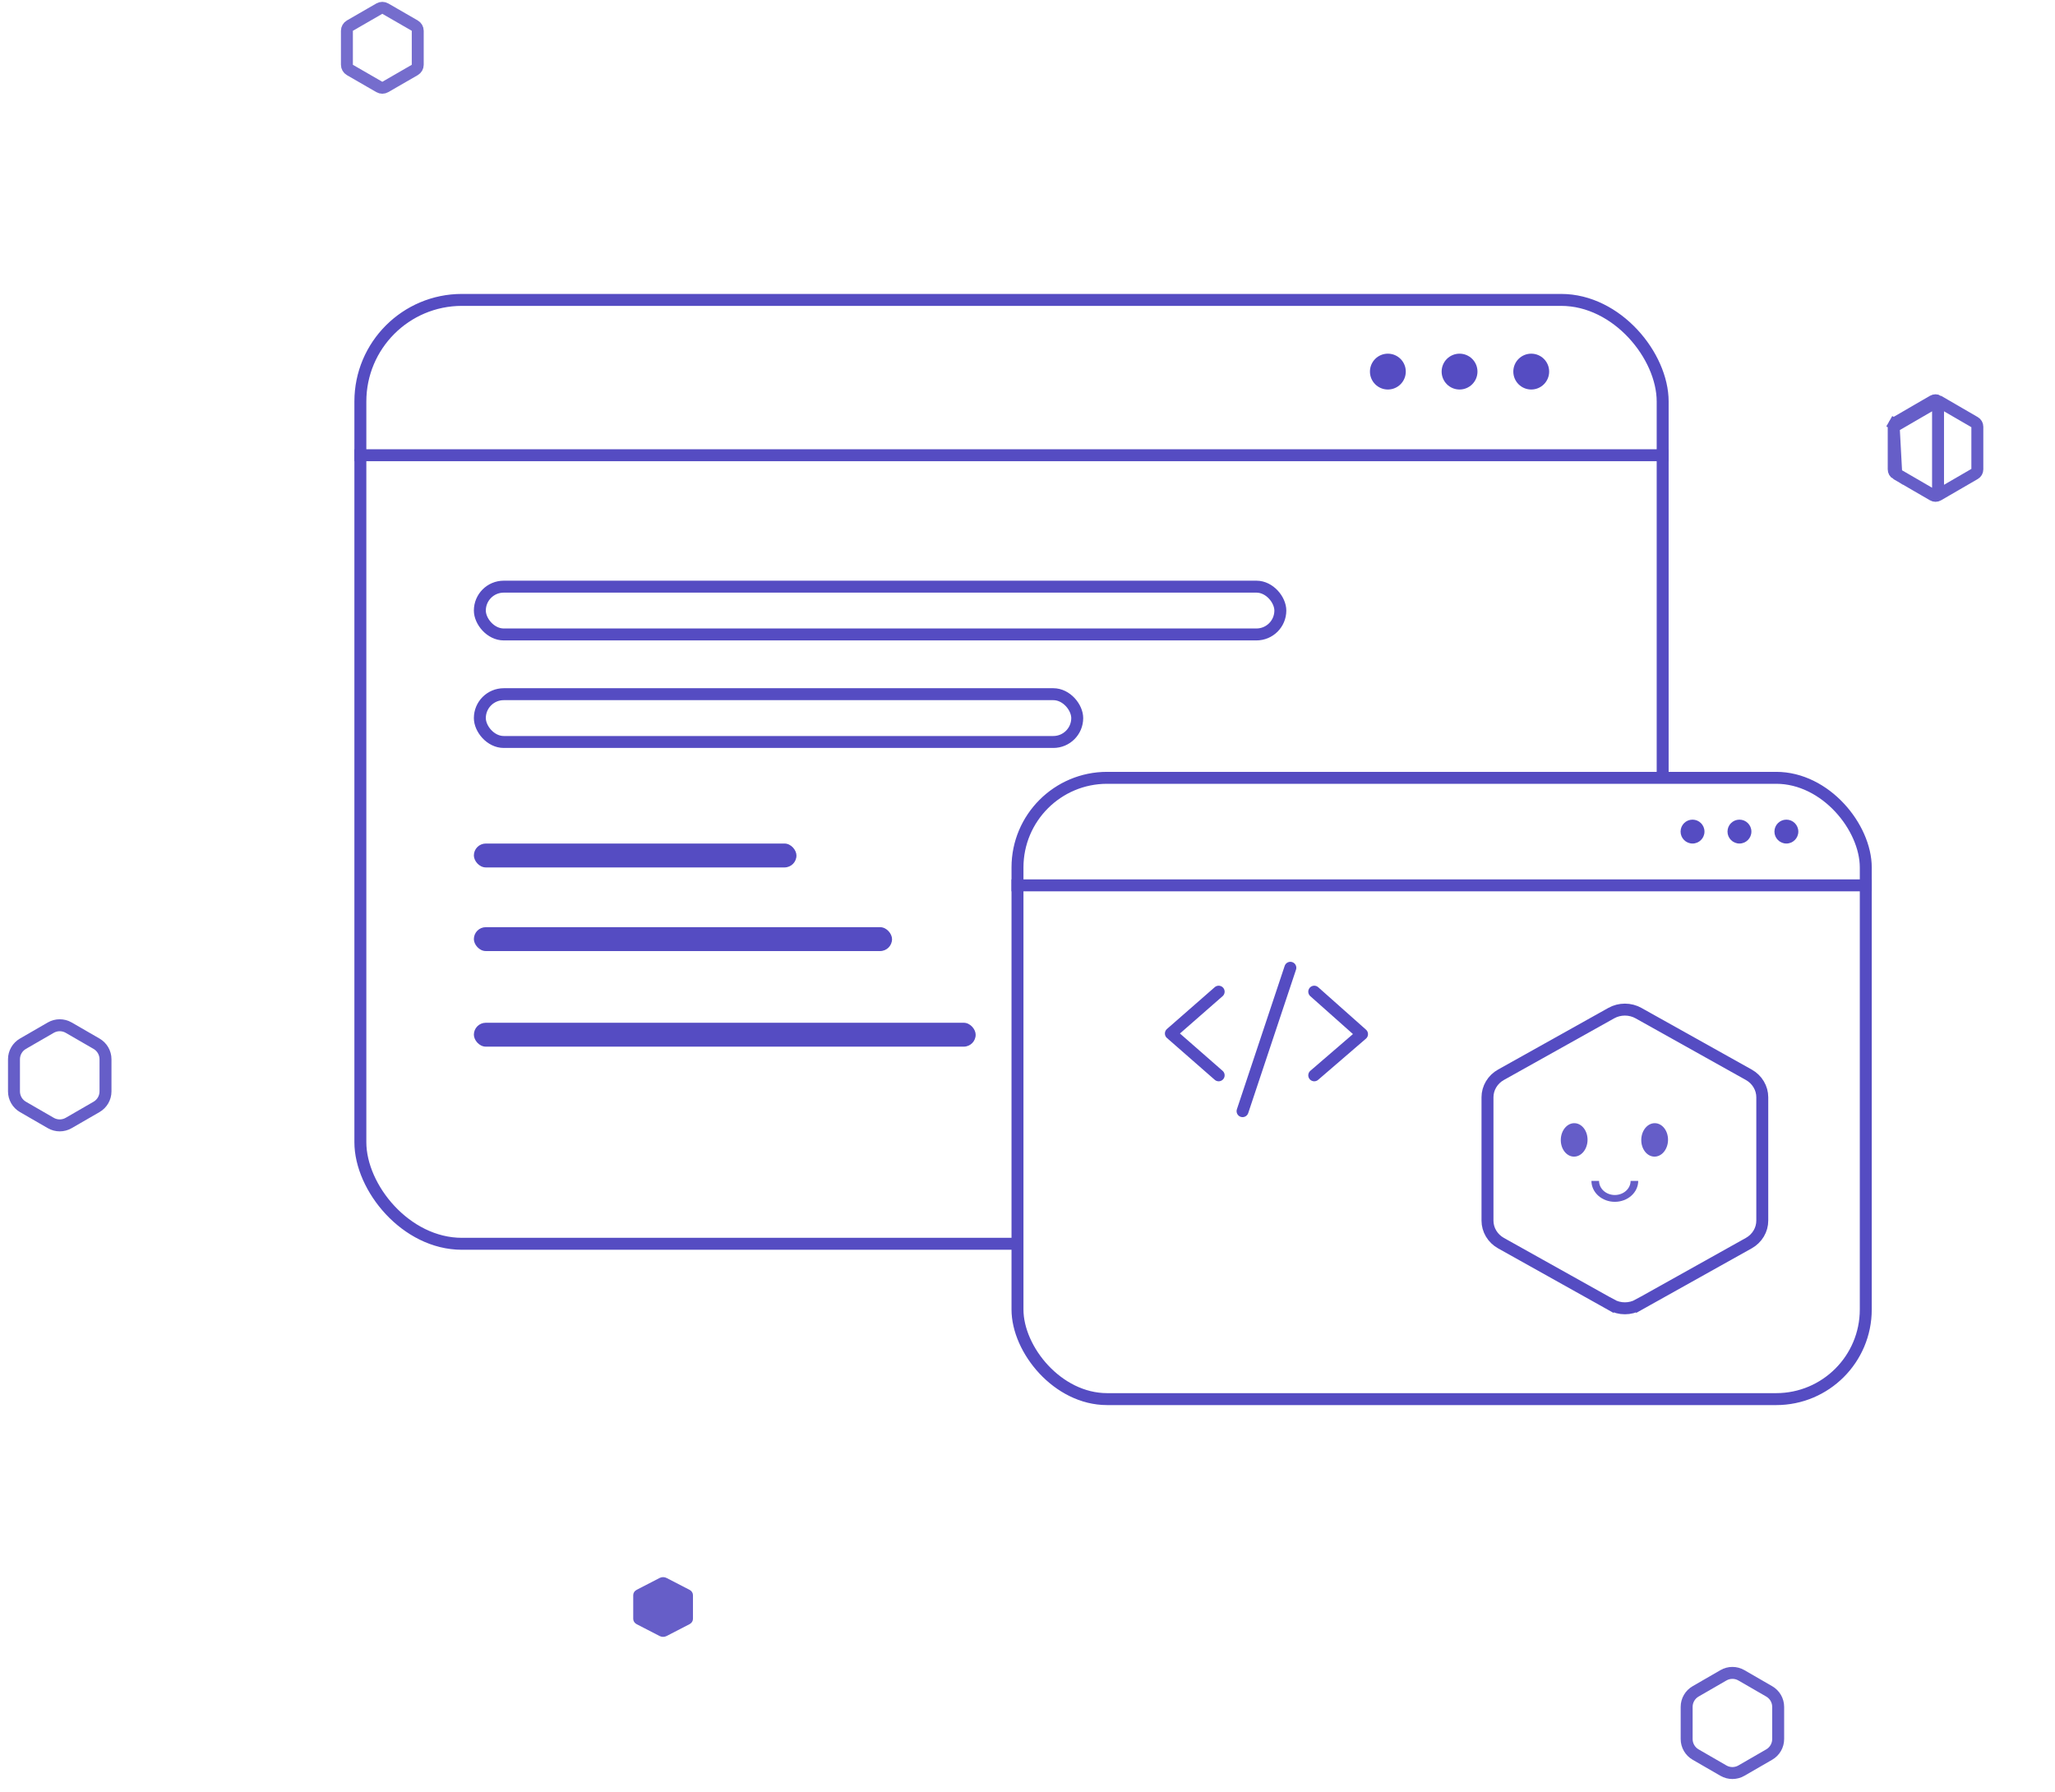 <svg width="172" height="150" viewBox="0 0 172 150" fill="none" xmlns="http://www.w3.org/2000/svg">
<path d="M144.25 140.216C144.714 139.948 145.286 139.948 145.75 140.216L148.08 141.562C148.544 141.83 148.83 142.325 148.83 142.861V145.551C148.83 146.087 148.544 146.582 148.08 146.85L145.75 148.196C145.286 148.464 144.714 148.464 144.25 148.196L141.92 146.85C141.456 146.582 141.17 146.087 141.17 145.551V142.861C141.17 142.325 141.456 141.83 141.92 141.562L144.25 140.216Z" fill="white" stroke="#665EC8"/>
<path d="M4.25 86.01C4.714 85.742 5.286 85.742 5.75 86.01L8.08 87.356C8.544 87.624 8.83 88.119 8.83 88.655V91.345C8.83 91.881 8.544 92.376 8.08 92.644L5.75 93.99C5.286 94.258 4.714 94.258 4.25 93.99L1.92 92.644C1.456 92.376 1.17 91.881 1.17 91.345V88.655C1.17 88.119 1.456 87.624 1.92 87.356L4.25 86.01Z" fill="white" stroke="#665EC8"/>
<path opacity="0.9" d="M31.75 0.722C31.905 0.632 32.095 0.632 32.25 0.722L34.714 2.144C34.869 2.234 34.964 2.399 34.964 2.577V5.423C34.964 5.601 34.869 5.766 34.714 5.856L32.25 7.278C32.095 7.368 31.905 7.368 31.75 7.278L29.286 5.856C29.131 5.766 29.036 5.601 29.036 5.423V2.577C29.036 2.399 29.131 2.234 29.286 2.144L31.75 0.722Z" stroke="#665EC8"/>
<path d="M162.211 33.557L162.211 33.557C162.147 33.52 162.074 33.5 162 33.5C161.926 33.5 161.853 33.52 161.789 33.557L161.789 33.557L158.713 35.342C158.713 35.342 158.713 35.342 158.713 35.342C158.649 35.38 158.595 35.434 158.557 35.499L158.13 35.254L158.557 35.499C158.52 35.564 158.5 35.639 158.5 35.714L162.211 33.557ZM162.211 33.557L165.287 35.342C165.287 35.342 165.287 35.342 165.287 35.342C165.351 35.38 165.405 35.434 165.443 35.499C165.48 35.564 165.5 35.639 165.5 35.714V39.286C165.5 39.361 165.48 39.436 165.443 39.501C165.405 39.566 165.351 39.62 165.287 39.658L162.211 41.443L162.211 41.443M162.211 33.557L162.211 41.443M162.211 41.443C162.147 41.48 162.074 41.5 162 41.5C161.926 41.5 161.853 41.48 161.789 41.443L161.789 41.443M162.211 41.443L161.789 41.443M161.789 41.443L158.713 39.658M161.789 41.443L158.713 39.658M158.713 39.658C158.649 39.62 158.595 39.566 158.557 39.501C158.52 39.436 158.5 39.361 158.5 39.286C158.5 39.286 158.5 39.286 158.5 39.286V35.714L158.713 39.658Z" stroke="#665EC8"/>
<path fill-rule="evenodd" clip-rule="evenodd" d="M55.789 132.069L57.711 133.061C57.799 133.106 57.872 133.172 57.923 133.25C57.973 133.328 58 133.417 58 133.508V135.492C58 135.583 57.973 135.672 57.923 135.75C57.872 135.828 57.799 135.894 57.711 135.939L55.789 136.931C55.701 136.976 55.601 137 55.5 137C55.399 137 55.299 136.976 55.211 136.931L53.289 135.939C53.201 135.894 53.128 135.828 53.077 135.75C53.027 135.672 53 135.583 53 135.492V133.508C53 133.417 53.027 133.328 53.077 133.25C53.128 133.172 53.201 133.106 53.289 133.061L55.211 132.069C55.299 132.024 55.399 132 55.5 132C55.601 132 55.701 132.024 55.789 132.069Z" fill="#665EC8"/>
<rect x="30.162" y="25.101" width="109" height="79" rx="8.5" fill="white" stroke="#554CC2"/>
<rect x="29.662" y="37.601" width="110" height="1" fill="#554CC2"/>
<circle cx="116.162" cy="31.101" r="1.5" fill="#554CC2"/>
<circle cx="122.162" cy="31.101" r="1.5" fill="#554CC2"/>
<circle cx="128.162" cy="31.101" r="1.5" fill="#554CC2"/>
<rect x="40.162" y="49.101" width="67" height="4" rx="2" stroke="#554CC2"/>
<rect x="40.162" y="58.101" width="50" height="4" rx="2" stroke="#554CC2"/>
<rect x="39.662" y="70.601" width="27" height="2" rx="1" fill="#554CC2"/>
<rect x="39.662" y="77.601" width="35" height="2" rx="1" fill="#554CC2"/>
<rect x="39.662" y="85.601" width="42" height="2" rx="1" fill="#554CC2"/>
<rect x="85.162" y="65.101" width="71" height="52" rx="7.5" fill="white" stroke="#554CC2"/>
<rect x="84.662" y="73.601" width="72" height="1" fill="#554CC2"/>
<circle cx="141.662" cy="69.601" r="1" fill="#554CC2"/>
<circle cx="145.589" cy="69.601" r="1" fill="#554CC2"/>
<circle cx="149.517" cy="69.601" r="1" fill="#554CC2"/>
<g filter="url(#filter0_d)">
<path d="M137.142 84.796L137.142 84.796L146.37 89.954C146.716 90.147 147.002 90.424 147.199 90.756C147.397 91.087 147.5 91.461 147.5 91.841V102.159C147.5 102.539 147.397 102.913 147.199 103.244C147.002 103.575 146.716 103.853 146.37 104.046L137.142 109.204L137.386 109.641L137.142 109.204C136.796 109.398 136.402 109.5 136 109.5C135.598 109.5 135.204 109.398 134.858 109.204L134.614 109.641L134.858 109.204L125.63 104.046C125.284 103.853 124.998 103.575 124.801 103.244C124.603 102.913 124.5 102.539 124.5 102.159V91.841C124.5 91.841 124.5 91.841 124.5 91.841C124.5 91.461 124.603 91.087 124.801 90.756C124.998 90.424 125.284 90.147 125.63 89.954C125.63 89.954 125.63 89.954 125.63 89.954L134.858 84.796L134.858 84.796C135.204 84.602 135.598 84.5 136 84.5C136.402 84.5 136.796 84.602 137.142 84.796Z" fill="white" stroke="#554CC2"/>
<path opacity="0.9" d="M137.116 98.838C137.116 99.068 137.065 99.295 136.967 99.508C136.869 99.72 136.724 99.913 136.543 100.075C136.361 100.238 136.145 100.367 135.907 100.455C135.67 100.543 135.415 100.588 135.158 100.588C134.901 100.588 134.646 100.543 134.409 100.455C134.171 100.367 133.955 100.238 133.773 100.075C133.592 99.913 133.447 99.72 133.349 99.508C133.251 99.295 133.2 99.068 133.2 98.838H133.838C133.838 98.993 133.872 99.146 133.939 99.289C134.005 99.433 134.102 99.562 134.225 99.672C134.347 99.782 134.493 99.868 134.653 99.928C134.813 99.987 134.985 100.018 135.158 100.018C135.331 100.018 135.503 99.987 135.663 99.928C135.823 99.868 135.969 99.782 136.091 99.672C136.214 99.562 136.311 99.433 136.377 99.289C136.444 99.146 136.478 98.993 136.478 98.838H137.116Z" fill="#554CC2"/>
<ellipse opacity="0.9" cx="138.491" cy="95.406" rx="1.12" ry="1.4" transform="rotate(1.158 138.491 95.406)" fill="#554CC2"/>
<ellipse opacity="0.9" cx="131.755" cy="95.406" rx="1.12" ry="1.4" transform="rotate(1.158 131.755 95.406)" fill="#554CC2"/>
</g>
<path d="M108 81L104 93" stroke="#554CC2" stroke-linecap="round"/>
<path d="M110 83L114 86.554L110 90" stroke="#554CC2" stroke-linecap="round" stroke-linejoin="round"/>
<path d="M102 83L98 86.5L102 90" stroke="#554CC2" stroke-linecap="round" stroke-linejoin="round"/>
<defs>
<filter id="filter0_d" x="98" y="60" width="76" height="76" filterUnits="userSpaceOnUse" color-interpolation-filters="sRGB">
<feFlood flood-opacity="0" result="BackgroundImageFix"/>
<feColorMatrix in="SourceAlpha" type="matrix" values="0 0 0 0 0 0 0 0 0 0 0 0 0 0 0 0 0 0 127 0"/>
<feOffset/>
<feGaussianBlur stdDeviation="12"/>
<feColorMatrix type="matrix" values="0 0 0 0 0.2 0 0 0 0 0.18 0 0 0 0 0.329 0 0 0 0.06 0"/>
<feBlend mode="normal" in2="BackgroundImageFix" result="effect1_dropShadow"/>
<feBlend mode="normal" in="SourceGraphic" in2="effect1_dropShadow" result="shape"/>
</filter>
</defs>
</svg>

